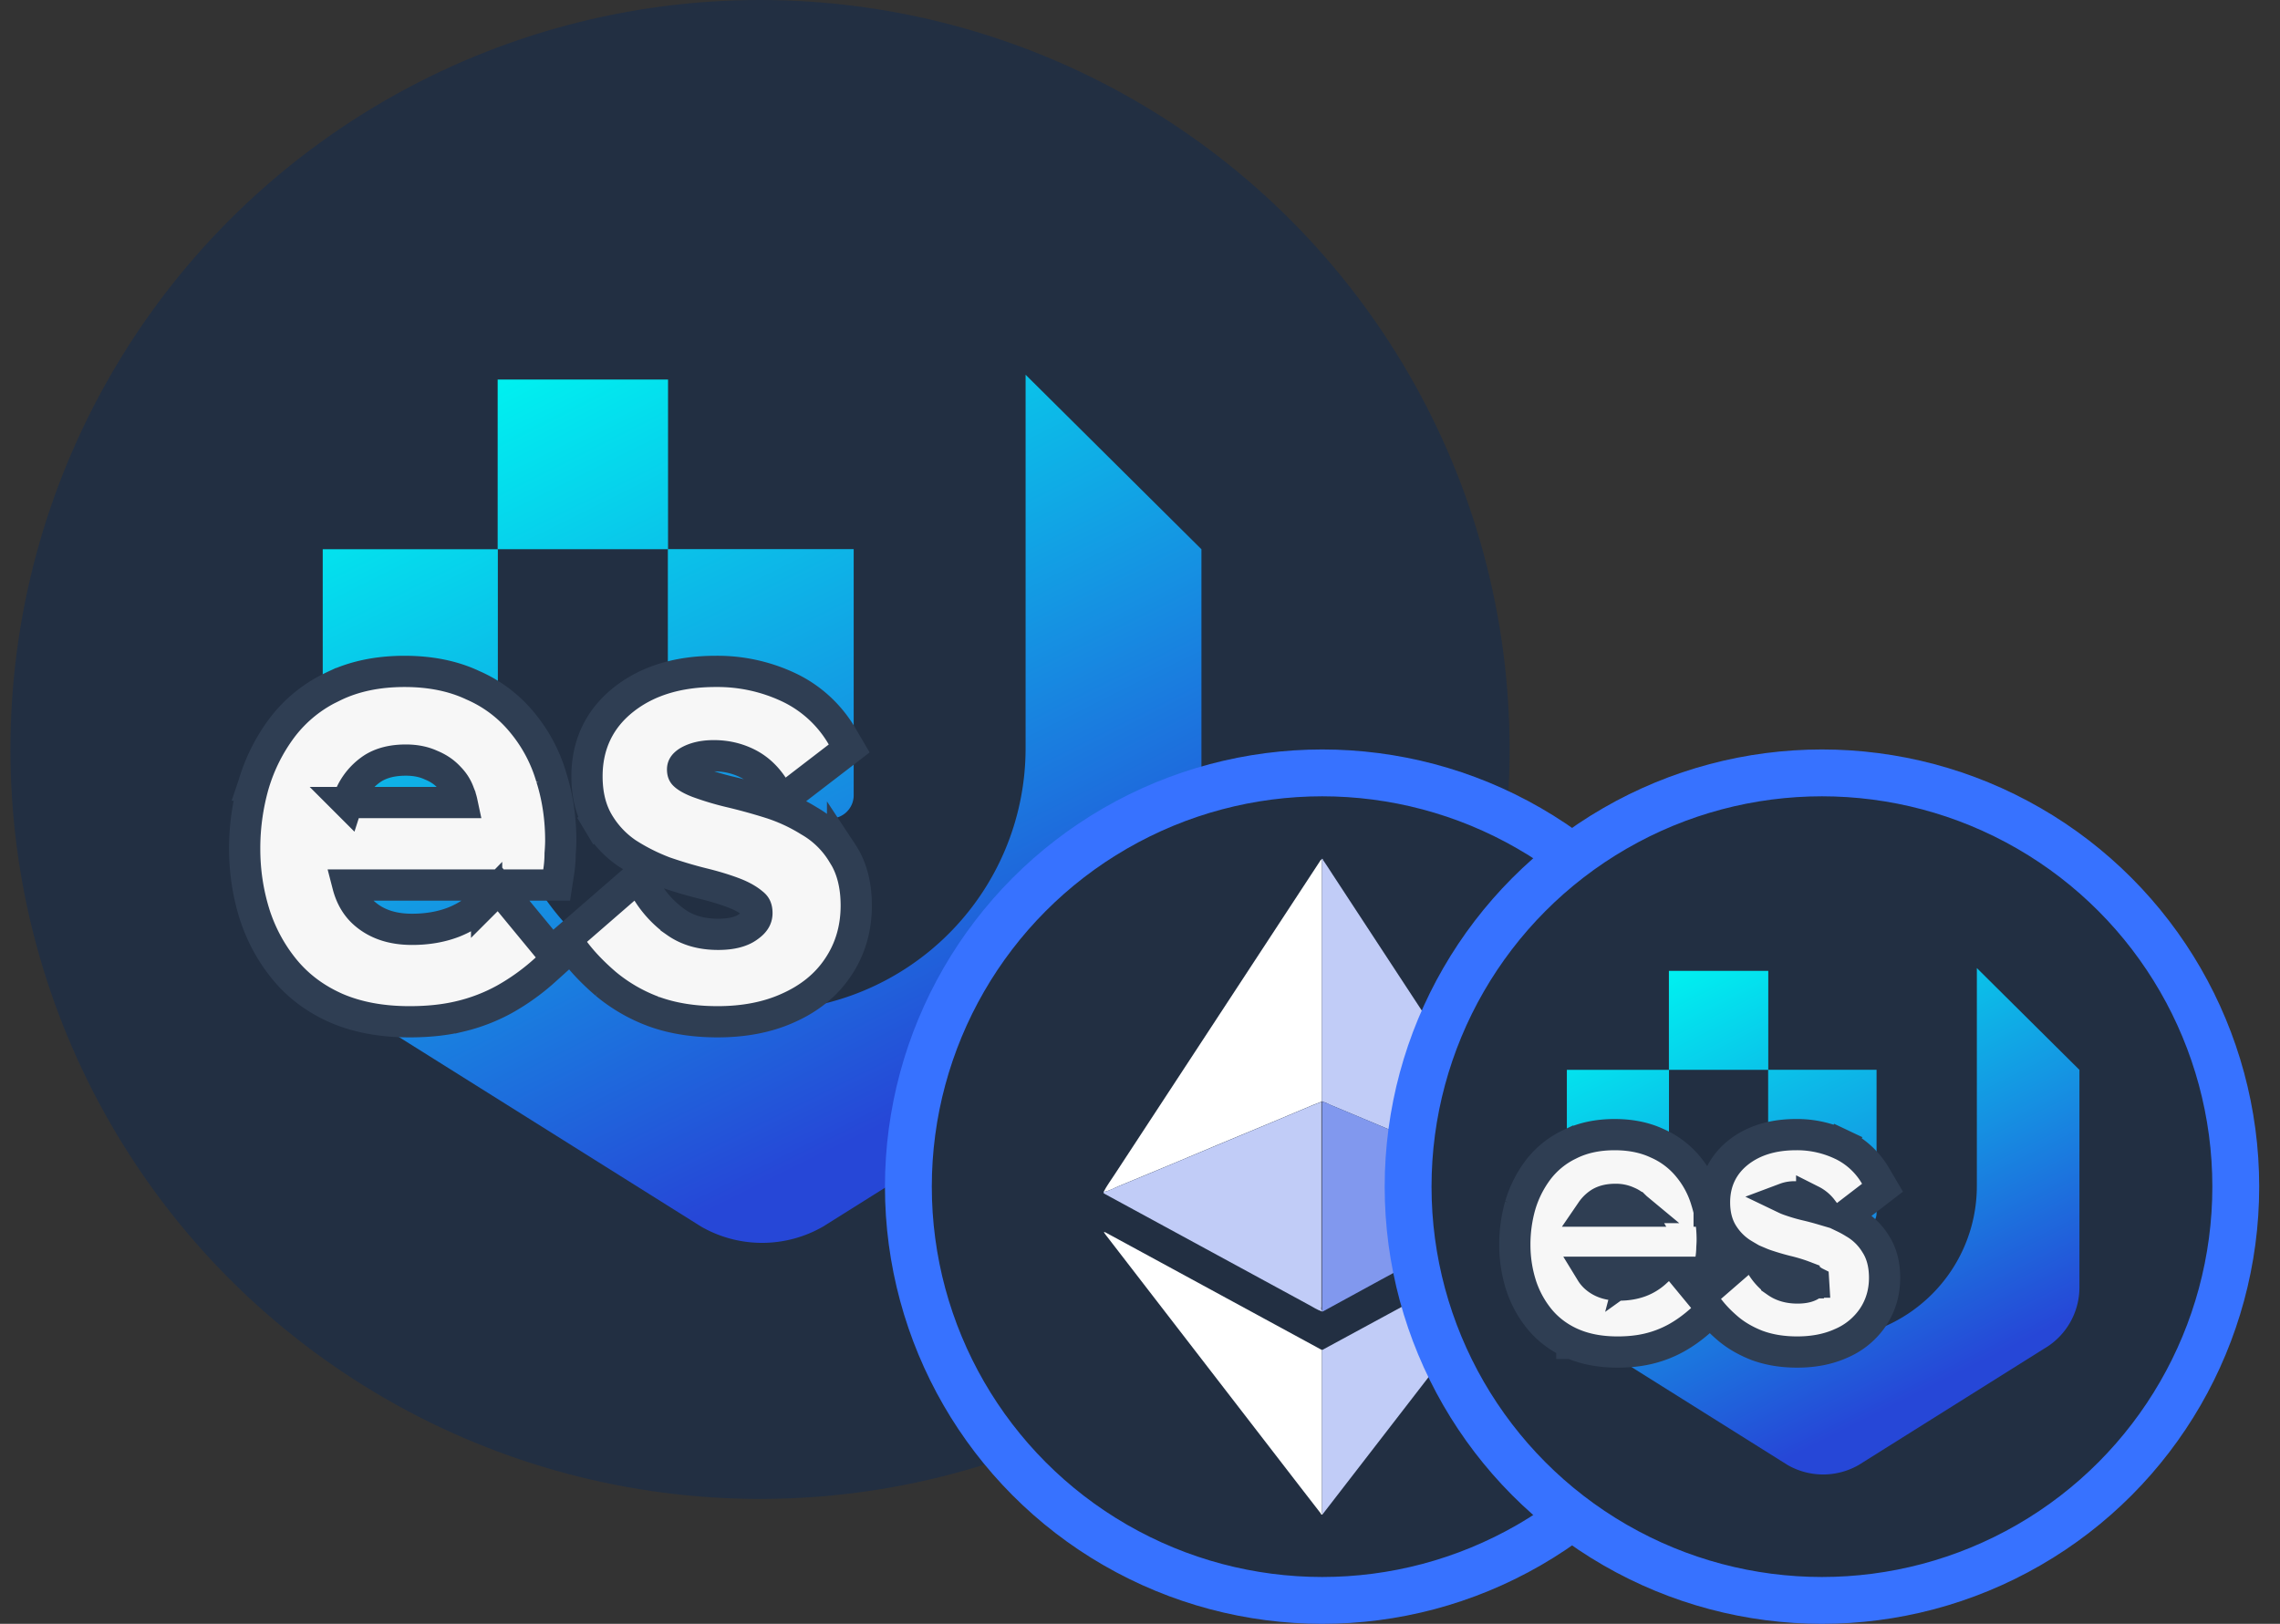 <svg width="73" height="52" viewBox="0 0 73 52" fill="none" xmlns="http://www.w3.org/2000/svg"><rect x="0" y="0" width="73" height="52" fill="#333333" stroke="none"/><circle cx="24.334" cy="24" r="24" fill="#222F42"/><path d="M38.467 17.589v11.94a3.894 3.894 0 0 1-1.95 3.372l-10.162 6.376a3.916 3.916 0 0 1-3.91 0l-10.162-6.376a3.9 3.9 0 0 1-1.95-3.371V17.589h5.607v6.376c0 2.231.89 4.371 2.475 5.95a8.466 8.466 0 0 0 5.973 2.463c2.24 0 4.39-.886 5.974-2.464a8.396 8.396 0 0 0 2.475-5.949V12l5.63 5.589Z" fill="url(#a)"/><path d="M26.584 26.21h-4.453a.755.755 0 0 1-.748-.745v-7.88h5.95v7.886a.743.743 0 0 1-.748.739Z" fill="url(#b)"/><path d="M21.389 12.154h-5.455v5.433h5.455v-5.433Z" fill="url(#c)"/><path d="m10.751 32.277.004.002c.689.3 1.48.441 2.36.441.59 0 1.13-.056 1.615-.173a5.64 5.64 0 0 0 1.424-.548 7.102 7.102 0 0 0 1.335-.968l.355-.32-.304-.369-1.22-1.48-.35-.425-.39.39a3.03 3.03 0 0 1-1.065.706c-.39.149-.828.227-1.32.227-.65 0-1.141-.177-1.515-.499-.254-.218-.441-.517-.545-.92h6.688l.065-.425c.03-.192.045-.384.046-.576.013-.17.02-.311.02-.42 0-.712-.1-1.389-.302-2.027a4.876 4.876 0 0 0-.91-1.728 4.2 4.2 0 0 0-1.6-1.22c-.638-.302-1.373-.445-2.188-.445-.859 0-1.63.157-2.3.49a4.354 4.354 0 0 0-1.619 1.308 5.731 5.731 0 0 0-.92 1.84l-.002.006a7.452 7.452 0 0 0-.279 2.036c0 .702.1 1.384.302 2.046v.003c.206.659.522 1.255.949 1.785.44.546.998.966 1.666 1.263Zm3.959-6.851c.036.09.064.18.084.274h-3.671a2.38 2.38 0 0 1 .17-.4 1.97 1.97 0 0 1 .651-.7c.264-.164.605-.26 1.05-.26.313 0 .574.056.793.155l.009.004.009.004c.232.095.417.222.564.379l.006.006.005.006c.147.147.254.316.322.511l.004.01.004.01Zm6.203 6.96.01.004c.612.224 1.298.33 2.052.33.841 0 1.6-.142 2.264-.444.673-.3 1.212-.73 1.59-1.297.394-.582.586-1.247.586-1.979 0-.636-.133-1.205-.438-1.668a2.974 2.974 0 0 0-1.065-1.04 5.51 5.51 0 0 0-1.288-.59 18.53 18.53 0 0 0-1.272-.348 9.072 9.072 0 0 1-1-.301c-.248-.095-.381-.184-.444-.247-.027-.027-.053-.066-.053-.166 0-.073.02-.152.178-.252.199-.116.465-.188.822-.188.392 0 .748.084 1.076.247.316.158.585.397.807.73l.297.445.424-.325 1.38-1.06.35-.27-.223-.38a3.913 3.913 0 0 0-1.715-1.578 5.342 5.342 0 0 0-2.337-.509c-1.16 0-2.15.28-2.927.886-.792.617-1.193 1.458-1.193 2.474 0 .56.114 1.068.372 1.497l.428-.257-.428.257c.237.396.549.724.931.98l.008.004c.364.233.755.428 1.172.587l.007.002.008.003c.399.137.793.255 1.181.352l.004.001c.37.09.704.19 1.002.302.28.105.484.225.628.35l.008.006.007.007c.063.05.113.123.113.29 0 .14-.055.28-.27.431l-.008.006c-.192.142-.495.242-.963.242-.551 0-.992-.136-1.348-.386a3.358 3.358 0 0 1-.905-.955l-.309-.503-.445.387-1.52 1.32-.352.305.28.372c.266.355.6.701.994 1.04a5.24 5.24 0 0 0 1.524.886Z" fill="#F7F7F7" stroke="#2F3E53"/><circle cx="42.334" cy="38" r="13.25" fill="#222F42" stroke="#3772FF" stroke-width="1.5"/><path d="M35.334 38.17c.1-.196.233-.374.354-.56 1.663-2.54 3.326-5.078 4.99-7.616.528-.805 1.054-1.61 1.583-2.415.013-.02.019-.042.046-.05.033.025.02.06.02.088v7.643c-.005.008-.014.013-.02.02-.092.037-.185.07-.277.108l-1.274.536-1.738.723-1.236.52c-.652.27-1.303.545-1.957.813-.16.068-.312.157-.491.19Z" fill="#fff"/><path d="M42.328 35.262v-7.643c0-.03.012-.065-.021-.088.041-.069.05.004.058.016.1.145.196.292.291.44 2.2 3.359 4.403 6.718 6.603 10.075.023.034.056.065.06.109-.14-.011-.252-.086-.373-.136-.688-.281-1.371-.57-2.058-.857l-2.294-.96c-.653-.273-1.307-.55-1.963-.822-.1-.04-.191-.104-.303-.115a.031.031 0 0 0 0-.02Z" fill="#C1CCF7"/><path d="M42.331 35.283c.115.012.206.073.304.115.656.27 1.31.547 1.963.823l2.294.959c.684.287 1.37.576 2.058.857.121.05.235.125.373.136.035.052-.025.048-.046.06-.29.16-.579.317-.868.474l-1.628.885c-.849.459-1.7.918-2.55 1.38-.624.34-1.248.683-1.873 1.023-.008.004-.02.004-.029.004v-.708c.002-2.002.002-4.006.002-6.008Z" fill="#8198EE"/><path d="M42.328 41.961v.038c-.154-.053-.285-.141-.425-.216l-6.507-3.537-.06-.036-.002-.039c.179-.034.33-.122.495-.19.654-.267 1.306-.54 1.957-.813l1.236-.518 1.738-.724 1.274-.536c.092-.038.183-.072.277-.107v6.56c-.002.04-.019.084.017.118Z" fill="#C1CCF7"/><path d="M42.349 48.487c-.05.04-.054-.015-.069-.032-.227-.291-.451-.582-.676-.873l-4.128-5.35-2.075-2.69c-.02-.026-.04-.052-.058-.08.029-.018.048.003.068.012l3.868 2.102c1.003.547 2.008 1.093 3.014 1.638l.037.016-.002.038v5.137c.002.029-.008.06.021.082Z" fill="#fff"/><path d="M42.35 48.487c-.03-.023-.02-.053-.02-.08V43.27c0-.014 0-.025.003-.039l4.19-2.273 2.685-1.459c.027-.015.054-.038.09-.038.012.036-.02.053-.036.077l-6.894 8.926-.018.023Z" fill="#C1CCF7"/><path d="M42.325 41.96c-.037-.034-.019-.078-.019-.118v-6.56l.021-.02v6.029l-.002.67Z" fill="#707498"/><circle cx="58.334" cy="38" r="13.25" fill="#222F42" stroke="#3772FF" stroke-width="1.5"/><path d="M66.578 34.26v6.966a2.271 2.271 0 0 1-1.137 1.966l-5.928 3.72a2.285 2.285 0 0 1-2.281 0l-5.928-3.72a2.287 2.287 0 0 1-1.137-1.966V34.26h3.27v3.72c0 1.301.52 2.55 1.444 3.47a4.938 4.938 0 0 0 6.97 0 4.898 4.898 0 0 0 1.443-3.47V31l3.284 3.26Z" fill="url(#d)"/><path d="M59.647 39.288h-2.598a.44.44 0 0 1-.437-.434v-4.596h3.471v4.6a.434.434 0 0 1-.436.43Z" fill="url(#e)"/><path d="M56.616 31.09h-3.182v3.169h3.182v-3.17Z" fill="url(#f)"/><path d="M50.326 43.02h.004c.434.19.924.276 1.46.276.356 0 .688-.034.99-.107.309-.073.603-.187.883-.34.28-.154.553-.353.818-.592l.296-.268c.152.188.332.37.537.545.268.23.587.412.949.553l.01.003c.384.14.81.206 1.268.206.514 0 .988-.087 1.407-.277a2.33 2.33 0 0 0 1.015-.831c.254-.377.377-.806.377-1.27 0-.398-.083-.773-.288-1.086a1.944 1.944 0 0 0-.69-.673 3.306 3.306 0 0 0-.322-.177l.078-.06.805-.618.35-.27-.224-.38a2.49 2.49 0 0 0-1.09-1.003l-.216.451.216-.45a3.324 3.324 0 0 0-1.453-.318c-.71 0-1.337.172-1.836.56-.514.402-.775.953-.775 1.608 0 .096.005.19.016.282h-.188a3.783 3.783 0 0 0-.087-.323 3.05 3.05 0 0 0-.568-1.079 2.66 2.66 0 0 0-1.008-.77c-.406-.191-.865-.278-1.364-.278-.526 0-1.008.096-1.433.307a2.76 2.76 0 0 0-1.02.825 3.564 3.564 0 0 0-.57 1.139l-.002.006a4.6 4.6 0 0 0-.17 1.245c0 .43.061.848.185 1.254v.003c.128.409.325.78.59 1.11.28.346.632.61 1.05.796Zm.763-2.108a.724.724 0 0 1-.145-.171h1.302l-.014.053.074-.053h.699a1.52 1.52 0 0 1-.473.293c-.2.076-.43.118-.696.118-.338 0-.573-.09-.747-.24Zm1.292-2.243a.576.576 0 0 1 .09.115h-1.515a.94.94 0 0 1 .263-.257c.114-.071.273-.12.5-.12a.9.9 0 0 1 .377.072l.009.004.008.004a.73.73 0 0 1 .257.17l.005.007.006.005Zm2.44 1.035c0-.252-.02-.497-.062-.735l.161-.116c.035.225.105.437.22.63.155.257.358.471.607.637l.008.005c.053.034.108.067.163.099l-.256.223-.887.77-.31.27-.615-.746h.865l.065-.424c.019-.12.028-.24.03-.36.007-.097.011-.184.011-.253Zm1.595.859-.082-.134c.047.02.095.04.143.057l.007.003.008.003c.238.082.474.152.706.21l.004.001c.21.05.395.107.56.17a.993.993 0 0 1 .303.166l.002.001.001.017a.052.052 0 0 1-.001.014l-.003.007a.218.218 0 0 1-.065.061l-.008.006c-.065.048-.192.1-.438.1-.285 0-.498-.069-.666-.186a1.75 1.75 0 0 1-.471-.496Zm1.59-2.115a.975.975 0 0 1 .337.28c-.18-.053-.358-.1-.532-.14a5.054 5.054 0 0 1-.558-.168 1.193 1.193 0 0 1-.098-.042.824.824 0 0 1 .316-.052c.198 0 .374.041.535.122Z" fill="#F7F7F7" stroke="#2F3E53"/><defs><linearGradient id="a" x1="18.034" y1="11.345" x2="29.921" y2="35.206" gradientUnits="userSpaceOnUse"><stop stop-color="#00F0F0"/><stop offset="1" stop-color="#2647D7"/></linearGradient><linearGradient id="b" x1="18.722" y1="10.393" x2="31.52" y2="36.084" gradientUnits="userSpaceOnUse"><stop stop-color="#00F0F0"/><stop offset="1" stop-color="#2647D7"/></linearGradient><linearGradient id="c" x1="17.116" y1="11.8" x2="28.998" y2="35.661" gradientUnits="userSpaceOnUse"><stop stop-color="#00F0F0"/><stop offset="1" stop-color="#2647D7"/></linearGradient><linearGradient id="d" x1="54.659" y1="30.618" x2="61.593" y2="44.537" gradientUnits="userSpaceOnUse"><stop stop-color="#00F0F0"/><stop offset="1" stop-color="#2647D7"/></linearGradient><linearGradient id="e" x1="55.06" y1="30.062" x2="62.526" y2="45.048" gradientUnits="userSpaceOnUse"><stop stop-color="#00F0F0"/><stop offset="1" stop-color="#2647D7"/></linearGradient><linearGradient id="f" x1="54.123" y1="30.883" x2="61.054" y2="44.802" gradientUnits="userSpaceOnUse"><stop stop-color="#00F0F0"/><stop offset="1" stop-color="#2647D7"/></linearGradient></defs></svg>